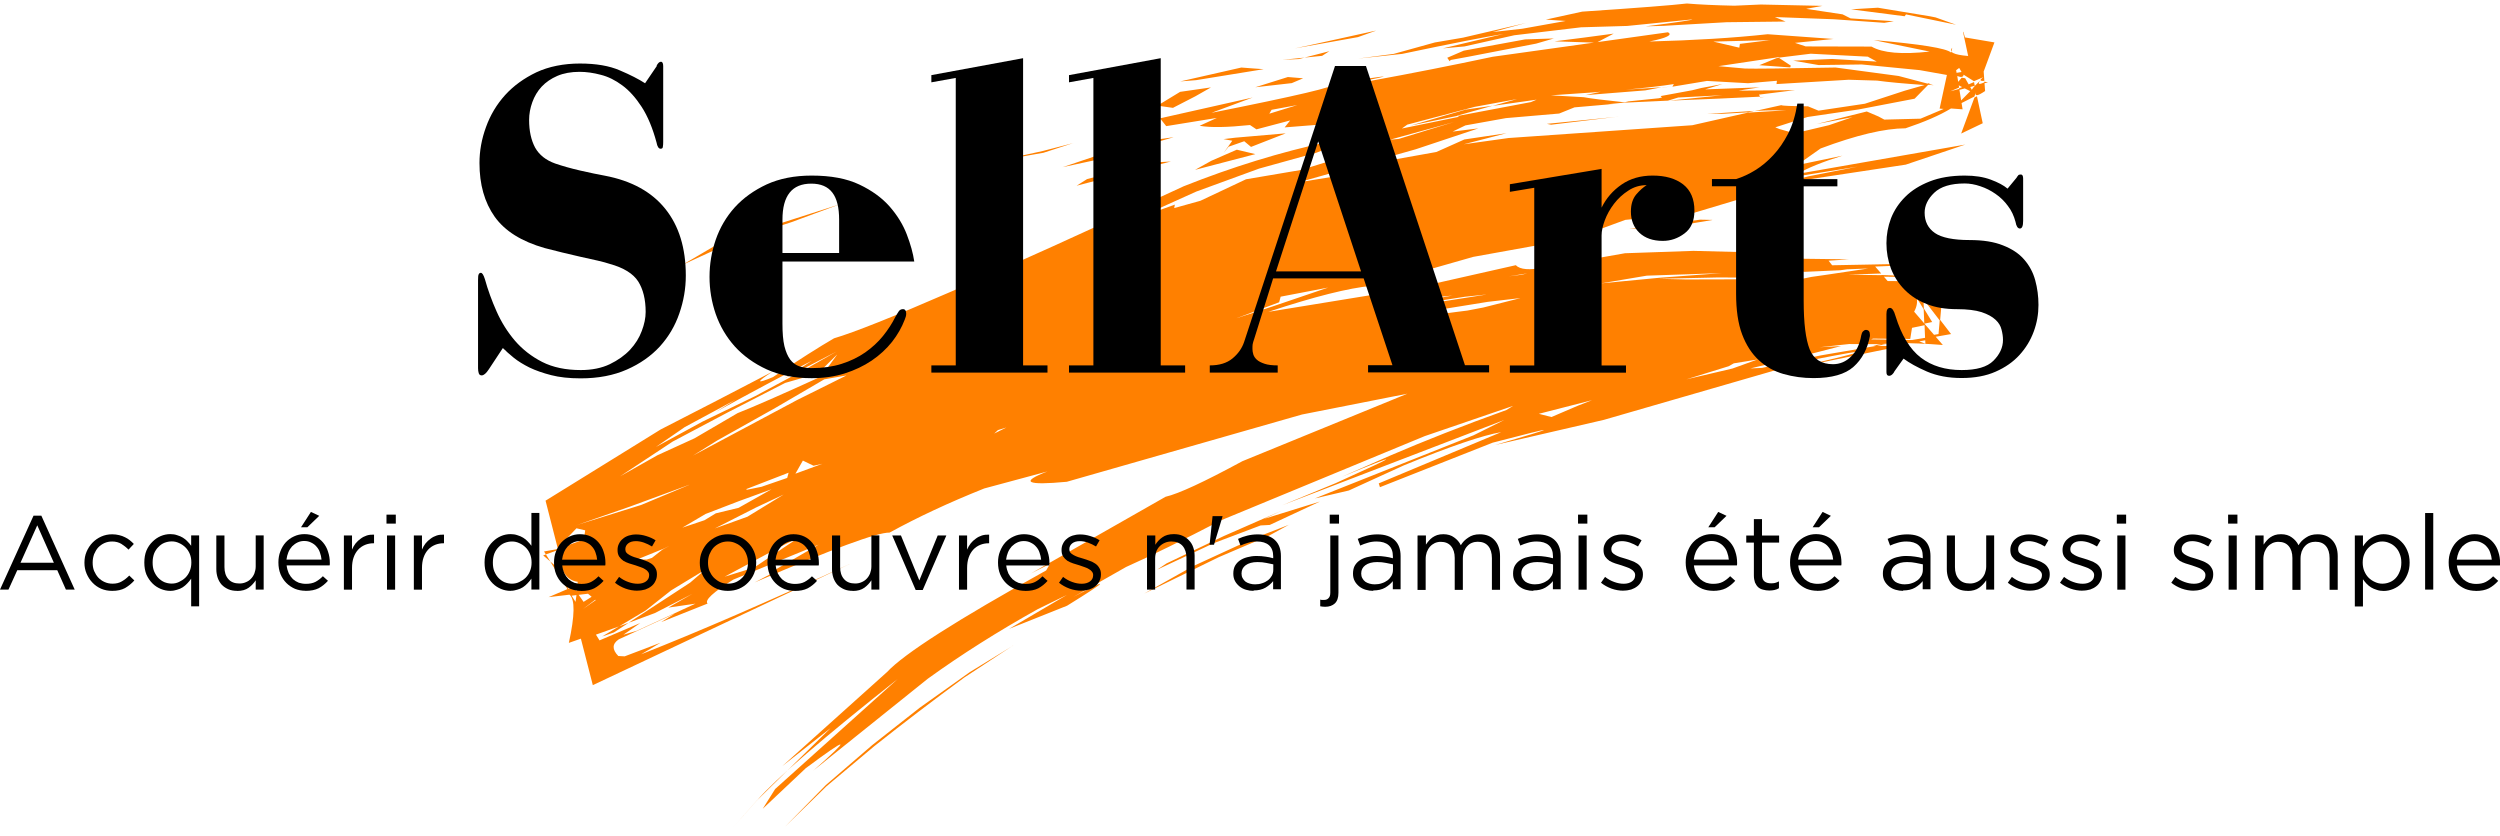 <?xml version="1.0" encoding="UTF-8"?>
<svg id="Calque_1" data-name="Calque 1" xmlns="http://www.w3.org/2000/svg" xmlns:xlink="http://www.w3.org/1999/xlink" viewBox="0 0 295.16 98.67">
  <defs>
    <style>
      .cls-1 {
        clip-path: url(#clippath-2);
      }

      .cls-2 {
        clip-path: url(#clippath-1);
      }

      .cls-3 {
        clip-path: url(#clippath);
      }

      .cls-4 {
        fill: none;
      }

      .cls-5 {
        fill: #ff8000;
      }
    </style>
    <clipPath id="clippath">
      <rect class="cls-4" x="63.97" width="172" height="98.67"/>
    </clipPath>
    <clipPath id="clippath-1">
      <rect class="cls-4" x="86.64" y="-31.47" width="122" height="159" transform="translate(71.46 183.31) rotate(-78.64)"/>
    </clipPath>
    <clipPath id="clippath-2">
      <rect class="cls-4" x="86.64" y="-31.47" width="122" height="159" transform="translate(71.46 183.31) rotate(-78.64)"/>
    </clipPath>
    <clipPath id="clippath-3">
      <rect class="cls-4" x=".26" y="109.9" width="172" height="98.67"/>
    </clipPath>
    <clipPath id="clippath-4">
      <rect class="cls-4" x="22.92" y="78.43" width="122" height="159" transform="translate(-87.44 209.09) rotate(-78.64)"/>
    </clipPath>
  </defs>
  <g class="cls-3">
    <g class="cls-2">
      <g class="cls-1">
        <path class="cls-5" d="m228.44,2.02l-6.73-1.11-3.17.19,6.33.82.16-.22,5.91,1.22-2.49-.89m2.86,5.99l.28.48-.59.1-.05-.31.36-.27m2.51,1.54h-.01s0,.01-.01.02c.01,0,.02-.02.02-.02m.89.16l-.44-.08.02.19.42-.11m-2.7-.48l-.4-.07-.44.52.06.37.43.22-.37.16.03.17.65-.17.72.36.14-.14-.22-.39.54-.14-.09-.44-.63.27-.41-.71m-23.04-4.51l-1.78.22-1.78.22c-.03.15-.05.3-.07.45-1.03-.24-2.05-.48-3.07-.72,2.23-.06,4.46-.11,6.7-.17m1.05,2.09l-.3.04-2.02.83,3.65.26.07-.21-1.4-.92m-19.51-2.86l-3.44.46-3.55.45,4.95.16c.68-.35,1.36-.71,2.04-1.07m42.89,7.39l-.3.16-1.57,4.25,2.55-1.22-.68-3.18m-25.05.07l-.57.03.02.03.56-.06m-24.89-6.9l-3.42.11-7.24,1.33-1.95.84.28.41.13-.15,2.07-.38,8.01-1.55,2.13-.62m23.63,8.56l-2.78.18-2.77.18,1.9-.02,2.92-.17.73-.17m13.45-6.37l1.01.55-5.27-.31-4.6.2,3,.52,5.1-.07,6.85.67,3.2.57-.86,3.97.48.04-2.73,1.15-4.28.11-.69-.37-1.38-.59-5.91,1.48,4.22-.81-2.78.95-4.05.96-1.8-.51-.48-.2,3.81-1.22,6.03-.89,6.61-1.27,1.6-1.64.65.05-.56-.15.11-.12-.28.08-3.4-.9-7.45-1c-6.09.11-9.66.16-10.69.12l-3.14-.28,7.08-1.06.08.05,3.73-.46,6.78.35m-24.32,3.61l-3.47.23-3.47.23c-.7.16-1.41.32-2.11.47l7.05-.56,2.01-.38m15.67.35l-6.63.06c.06-.03.89-.16,2.48-.39l-6.46.24,2.06-.63-2.52.47-1.05.26-3.74.69.16.17-.39.09-3.89.4.3.03-1.73.15,6.42-.3,1.21-.37,5.22-.27-6.29.64c4.46-.17,8.04-.33,10.73-.47l-.13-.24,4.24-.53m3.27-9.95l-7.29-.16-3.12.14c-2.31-.05-4.18-.14-5.61-.26-1.69.2-5.81.52-12.36.96l-4.29.94,2.35.16-5.14.92-3.49.39,3.92-1.07-7.41,1.73-3.34.57-4.86,1.35-4.18.55,5.18-.55c5.98-1.26,9.97-2.04,11.96-2.35l-7.16,1.7,2.56-.23,5.88-1.32,7.89-.94,5.44-.16,7.67-.77c.18.05-1.65.33-5.5.82l2.08-.06,7.49-.43,6.97-.08-1.27-.53,6.96.26,5.96.42,1.12-.19-5.1-.33-.95-.48-4.3-.65,1.93-.35m-52.77,2.93l-3.53.78-3.54.78-2.46.53,7.45-1.33,2.08-.74m-5.45,2.4l-1.47.38-1.48.38c.7-.07,1.4-.14,2.09-.21.29-.18.58-.37.86-.55m-2.95.76l-2.59.26,1.95-.09c.21-.06.43-.11.65-.17m37.03,6.98h-.13s-.12.02-.12.02c-2.72.28-5.44.55-8.16.82.17.04.33.07.5.1l7.91-.95m-37.2-4.53l-1.79-.15-3.85,1.21,4.31-.49,1.32-.56m65.55,10.41l-5.89,1.16-6.92,1.82,6.19-1.92,6.63-1.06m-43.17-7.18l-3.2.46-6.47,1.88,5.54-1.15-.04-.02,4.17-1.17m-27.06-4.32l-1.3-.09-1.3-.1c-2.41.55-4.81,1.09-7.22,1.64l1.88-.15,7.94-1.29m32.29,3.58l-.7.3-8.66,1.64.18.09-6.76,1.39.64-.46,7.96-2.1,5.01-.92-2.9.81,5.22-.74m-28.27.64l-3.31,1.02.27-.46,3.04-.56m18.48,2.01l-3.26.99-3.26,1c-.33.03-.67.06-1.01.09l7.53-2.08m-33.06-1.67h-.06s-.05-.02-.05-.02h-.03s.09.01.14.02m4.36-2.42l-3.62.52-2.68,1.63,1.83.26,2.64-1.36,1.83-1.04m81.53,21.16h-.3s.13.18.13.18c.06-.06.11-.12.17-.18m-.17.18l-.06.06-.05.06c.07,0,.14,0,.2,0l-.09-.12m-22.1-5.71l-1.48-.03-7.75,1.01,2.28-.38-2.9.46,5.57-.34,4.28-.72m-50.44-10.22l-5.91.51-1.41.17,1.04.19-1.02,1.43.58-.72,1.85-.65.8.67,4.07-1.59m60.17,16.09l-3.37-.06-3.37-.06,4.97-.21c.59.11,1.18.22,1.77.33m15.26-21.8l-2.31.66-4.71,1.54-5.48.82-1.24-.51c-1.95-.02-3.01-.06-3.16-.14l-3.18.71c.54-.08,1.81-.11,3.81-.1l-4.55.27-6.58,1.49-21.69,1.51-5.29.74,5.05-1.31-4.98.74-3.31,1.48-5.65,1.01-6.69,1.93-3.91.64,13.81-3.9,7.41-2.47-3.05.38,1.51-.73,4.79-.86,6.28-.54,1.81-.73,4.61-.4-.67.03,2.1-.21c-2.52-.27-4.16-.47-4.95-.62l-3.88-.22c6.85-.44,11.69-.88,14.52-1.33l-.12.22-1.27.23h.07s1.2-.23,1.2-.23l-.05.09,4.08-.68,4.86.27,3.4-.29-.05.39,8.53-.51,3.34.1c1.28.18,3.14.35,5.57.52m-93.64,6.14l-2.14.06-1.31,1.42,3.29-1.11.16-.36m12.5,1.48l-1.52.66-1.51.66c-.64.35-1.28.71-1.92,1.07,2.37-.62,4.74-1.24,7.12-1.86l-2.18-.52m80.88,13.64l-.09.59-2.43-.08.57.75-2.85-.11.17.2,2.02.03.85.14,1.26,1.63-.11.72.84,1.36-.05-1.21,1.96,2.55.52-5.88-2.62-.09-.03-.59m-6.18.35l-5.07.76-1.81.26-3.64.74-3.95-.02.21-.44-7.42.02-3.25-.08,7.09-.16,7.35.05,1.79-.9,1,.19,4.24-.19.8-.11,2.66-.1m-82.23-15.49l-1.84.26-4.22.91-6.98,2.36,6.13-1.33,2.1-.81,4.82-1.38m-13.04,3.52h-.01s-.02,0-.02,0c-.01,0-.02.01-.03.01.02,0,.04-.01.05-.02m101.83,20.45l.02.41-.73-.28.71-.13m-100.56-23.29l-1.81.47-1.81.47c-1.71.38-3.43.75-5.15,1.13l5.23-.92c1.18-.39,2.35-.77,3.53-1.15m76.57,15.36l-7.29.54-6.99.67,5.41-.91,8.87-.3m23.92,6.15l.06,1.49-1.55.26-4.83-.08.24-.09,4.39.04.21-1.31,1.47-.31m-88.96-19.33l-2.57.15-7.34,1.93-1.23.78c2.65-.7,6.36-1.66,11.14-2.86m42.06,13.21l-.65.16-1.52.19,2.17-.35m-17.1-16.48l-1.48.99-3.32.67-.34.74,2.88-.41-7.35,2.28-6.49,1.1-5.39,2.54-3.09.86.08-.41-4.41,1.59,6.94-3.13,7.41-2.71,6.78-1.88,2.03-.82.06.04,5.71-1.47m-42.8,6.11l-.63.11-6.58,1.83,2.99-.67,4.21-1.27m51.06,13.01l-3.44.61,1.86-.46,1.58-.15m51.26,5.73l-.47.08-7.34,1.26-6.9,1.47-1.37.06,6.57-1.57,4.14-1.07-2.54.14,3.49-.38,4.43.02m-47.32-5.85l-7.92,1.24-1.64.11,7.08-1.1,2.48-.26m4.04.43l-4.35,1.1-1.88.36-5.72.72,1.21-.63,6.93-1.12,3.81-.44m28.07,7.23l-2.99,1.08-5.45,1.28,5-1.55.6-.34,2.84-.46m-86.98-15.32l-5.53.83,1.07.17,4.1-.48.36-.52m36.32,6.81l-6.65,2.26-4.26,1.39,5.05-1.89.18-.66,5.68-1.09m31.08,13.31l-.82.32-.82.32-3.15,1.35c-.5-.13-1-.26-1.49-.38l6.28-1.61m-89-23.07l-7.17,2.3-7.03,2.33-4.2,2.47,6.43-2.96,6.43-2.08,5.54-2.05m19.85,26.29l-1.43.71.44-.41.98-.3m-21.71,4.28l-3.18,1.17.88-1.55c.42.2.84.41,1.26.61l1.04-.23m1.78-13.31l-3.43,1.95-6.26,3.36-6.24,3.02-5.51,3,3.41-2.35,6.03-3.25-2.35,1.45c4.15-2.29,7.93-4.31,11.34-6.04l-3.19,2.07,6.21-3.21m1.1,2.86l-5.87,2.92-12.29,6.56,2.89-1.8,6.82-3.82,5.79-3.38,2.67-.47m55.8,14.91l-6.54,2.03,2.08-.97-6.84,3-6.76,3.23-1.11.74,6.68-3.13,5.53-2.09,1.08-.06,5.88-2.74m-62.68-3.44l-.17.63-3.02,1.04-1.76.36-.04-.09,4.99-1.93m5.71-13.92l-1.86,2.56c-4.64,2.12-7.93,3.56-9.88,4.33l-5.08,2.97-4.38,2-4.41,2.49,6.22-4.11,6.42-3.4,6.85-3.52,3.86-1.11,2.24-2.21m53.43,20.05l-4.44,1.72-6.94,3.19-5.77,3.24,8.82-4.31,5.91-2.53,2.42-1.32m-59.71-3.54l-2.14,1.31-2.14,1.31c-1.28.46-2.56.92-3.84,1.38l4.86-2.47,3.26-1.53m-1.4-.64l-3.92,2.21-2.69.65-1.33.81-2.62.88,2.75-1.62,3.93-1.51,3.87-1.41m-9.74-.51l-5.67,2.37-7.43,2.32-.47.16,6.56-2.28,7.01-2.58m13.08,6.13l-2.71,1.82-2.7,1.82c-1.17.36-2.33.72-3.49,1.08l6.81-3.65,2.1-1.06m-15.48,1.1l-.78.42-1.23.97-.6.19h-1.16l3.22-1.31.54-.27m-13.08.34l-1.66.29.22.35,1.47-.53-.03-.1m-1.44.63l-.16.06-.16.06.84.71-.52-.83m3.57,3.44l-.52.17.23.33.47-.2.02-.12-.21-.18m-3.05-2.61l2.11,3.39.05-.02-.49-1.95-1.67-1.42m4.46,3.81l.43.36-.95.6-.58-.83,1.11-.13m-1.37.16l-.11.8-.46-.73c.19-.03.39-.05.57-.07m2.21.55l.06.05-1.51,1.05,1.45-1.1m3.95,2.72l-1.13.42-2.01,1.2,1.4-.48,1.74-1.14m9.1-6.32l-1.84,1.58-7.26,4.74,3.08-1.14,4.45-2.28-2.85,1.63,3.21-.47-6.95,3.21-1.56.46,1.99-1.38-4.81,2.05-.42-.68,2.74-.98,3.13-1.87,3-2.37,4.1-2.49M231.77,3.81l.6,2.8c-1.72-.14-2.35-.46-1.88-.97l-.13.57c-.55-.51-3.6-1-9.15-1.48l6.61,1.36c-3.26.36-5.54.17-6.86-.59l-7.77-.02-1.27-.42,4.54-.46-7.76-.56c-4.04.44-8.69.72-13.97.86,2.06-.42,2.79-.78,2.19-1.09l-20.68,2.89c-4.76,1.01-9.55,1.96-14.39,2.84l-5.41.89c8.9-1.68,9.21-1.84.93-.5.53.26-4.25,1.38-14.34,3.39l4.87-1.81-10.94,2.46.73.92,5.98-.97-2.04.93c1.27.23,3.25.19,5.95-.09l.76.51,3.98-1.05-.65.82,4.29-.34-.52.84,3.78-.29-3.34.95.9.55c-5.62,1.21-11.3,2.96-17.03,5.24-22.77,10.57-36.53,16.55-41.28,17.95-1.71.99-4.12,2.52-7.21,4.58-2.01.84-2.02.63-.04-.65-4.4,2.3-8.81,4.58-13.23,6.84l-13.58,8.4,1.43,5.59,2.22-2.33,1.03.24-.16,1.09-3.07,1.1c.17,2.42.95,3.71,2.35,3.89l-.16,1.1-.37-.53c.16-.07-.81.34-2.91,1.24l2.47-.29c.66.55.63,2.45-.08,5.69l1.42-.5,1.41,5.49,30.39-14.33c-9.74,4.48-17.97,8.05-24.69,10.69l2.3-1.37-4.24,1.61-.75-.04c-.76-.78-.73-1.44.06-1.97l6.61-3.04-1.6,1,5.47-2.18c-.38-.39.64-1.33,3.04-2.83l10.07-4.13-5.74,3.32.32.02-2.14,1.13c9.19-3.97,14.51-5.93,15.94-5.89,3.31-1.82,7.04-3.56,11.17-5.21l7.46-2.01c-3.27,1.26-2.5,1.67,2.29,1.22l27.76-7.94,12.45-2.46-19.48,7.97c-4.52,2.45-7.54,3.85-9.07,4.2l-15.89,9.05,2.25-1.13-.46.78c-10.51,5.83-16.77,9.83-18.78,11.99l-12.37,11.11,5.7-4.49-8.69,8.54c2.22-2.55,7.76-7.33,16.62-14.34l-14.47,12.99-1.47,2.34,5.09-4.8c5.14-3.82,5.43-3.72.88.29l13.51-10.84c3.93-2.84,8.26-5.58,12.99-8.22l3.44-1.68-6.83,4.01,6.86-2.74c4.93-3.05,5.17-3.39.73-1.03l6.23-3.54c2.94-1.31,6.69-3.16,11.26-5.53l24-9.92,10.43-3.57-.79.49c-5.09,1.83-9.65,3.63-13.7,5.37l-5.74,2.52c7.22-2.98,6.98-2.73-.73.75l-6.29,2.6,26.22-10.07-3.63,1.81-18.75,7.46,4.02-.94,6.48-2.96c5.52-2.27,9.36-3.57,11.51-3.93l-14.46,6.05.14.45,13.32-5.26c7.96-2.08,8.05-1.99.28.28l12.84-2.97,24.23-7.01c8.53-1.67,7.95-1.38-1.75.89l12.51-2.57-3.2-.06c1.37-.38,4.11-.41,8.23-.09l-.84-.97,1.81-.32-1.33-1.73-.15,1.73-.53.09-1.14-1.32.92-.19-1.01-1.65.08,1.82-1.2-1.39c.66-1.18.38-2.39-.83-3.6l-2.3-.02-.59-.69-4.07-.06,3.9-.14-.71-.82,2.76-.11-.15-.19-7.69.15-.42-.54,2.41-.16-7.7-.1-.02.18-4.34.27-.44-.34,3.49-.66-2.62-.18-6.74-.17-8.08.28-9.53,1.68c-1.73.34-2.85.26-3.36-.27l-11.82,2.67-17.4,2.84c5.47-1.81,9.54-2.83,12.21-3.07l11.98-3.42,14.84-2.68-.5-.36,3.62-1.33,7.86-.76,13.09-3.92,12.16-1.84,7.03-2.37-19.79,3.46c1.14-.69,2.9-1.4,5.29-2.15l-7.3,1.52-.09-.69,2.65-.16,2.16-1.52c4.22-1.58,7.56-2.37,10.02-2.38,2.24-.75,4.04-1.53,5.37-2.34l1.37.1-.12-.74,1.51-.77.21-.58c-.23.59.13.56,1.06-.07l-.08-1.02c-.68.3-.84.22-.48-.24-1.04.97-1.31,1.43-.81,1.36l-.31-.16-1.15,1.17-.22-1.36-1.06.28,1.04-.44-.22-1.36c.47.18.72.13.75-.16l1.22.77,1.1-.47c-.47.33-.43.47.13.43l-.08-1.1,1.27-3.44-3.48-.59-.19-.68m-112.19,72.48l-5.12,3.14-5.92,4.21-5.58,4.39-5.48,4.72-4.83,4.93,4.9-4.78,5.64-4.73c3.48-2.77,7.03-5.47,10.63-8.11l5.76-3.78m-30.2,18.24h-.01s-2.98,3.38-2.98,3.38c.99-1.13,1.99-2.25,2.99-3.38"/>
      </g>
    </g>
  </g>
  <path d="m77.56,7.77l-1.4,2.06c-.74-.48-1.73-.99-2.98-1.52-1.24-.54-2.81-.81-4.71-.81s-3.68.35-5.15,1.04c-1.46.7-2.69,1.59-3.69,2.69-.99,1.1-1.74,2.35-2.25,3.77-.52,1.42-.77,2.83-.77,4.25,0,2.52.59,4.63,1.79,6.33,1.21,1.7,3.18,2.93,5.92,3.71.64.17,1.32.34,2.06.52.75.18,1.48.35,2.21.52.72.16,1.38.3,1.98.44.61.14,1.07.27,1.4.38,1.67.46,2.79,1.16,3.38,2.08.58.92.88,2.12.88,3.6,0,.71-.16,1.46-.46,2.25-.29.79-.75,1.53-1.38,2.21-.63.67-1.43,1.24-2.4,1.71-.97.46-2.11.69-3.42.69-1.78,0-3.3-.32-4.56-.96-1.25-.64-2.32-1.47-3.21-2.5-.88-1.03-1.6-2.18-2.17-3.46-.57-1.28-1.03-2.55-1.38-3.81-.16-.5-.31-.75-.48-.75-.11,0-.2.06-.25.17-.06.1-.08.33-.08.69v10.4c0,.22.03.42.08.58.05.18.17.27.35.27.25,0,.53-.24.85-.73l1.65-2.5c.34.35.78.73,1.29,1.15.51.41,1.13.79,1.85,1.15.73.35,1.59.65,2.56.9.97.25,2.13.38,3.48.38,2.08,0,3.9-.35,5.46-1.04,1.57-.69,2.86-1.6,3.9-2.73,1.03-1.14,1.79-2.43,2.29-3.88.51-1.46.77-2.95.77-4.48,0-3.25-.81-5.88-2.42-7.88-1.61-2.01-3.99-3.32-7.15-3.92-.78-.14-1.74-.34-2.88-.6-1.13-.26-2.11-.54-2.96-.83-1.1-.39-1.89-1.01-2.38-1.88-.47-.88-.71-1.96-.71-3.27,0-.71.13-1.41.38-2.1.25-.69.61-1.3,1.1-1.83.5-.53,1.11-.95,1.85-1.27.75-.32,1.63-.48,2.63-.48.8,0,1.64.12,2.5.35.88.22,1.72.64,2.54,1.25.82.6,1.58,1.45,2.29,2.54.71,1.1,1.29,2.49,1.75,4.19.09.5.26.75.48.75.17,0,.26-.07.27-.23.03-.17.04-.35.04-.56V7.81c0-.34-.09-.52-.27-.52s-.35.16-.52.48Z"/>
  <path d="m107.94,30.87c-.14-.96-.43-2.02-.88-3.19-.45-1.17-1.12-2.26-2.02-3.29-.91-1.03-2.1-1.9-3.58-2.6-1.49-.71-3.36-1.06-5.63-1.06-2.03,0-3.8.35-5.31,1.04-1.5.7-2.76,1.6-3.77,2.71-1,1.11-1.75,2.39-2.25,3.83-.49,1.43-.73,2.89-.73,4.38s.24,2.95.73,4.38c.5,1.43,1.25,2.71,2.25,3.83,1.01,1.11,2.27,2.02,3.77,2.71,1.51.69,3.28,1.04,5.31,1.04,1.42,0,2.71-.19,3.9-.56,1.18-.38,2.24-.88,3.19-1.52.94-.64,1.74-1.38,2.4-2.21.65-.83,1.15-1.71,1.5-2.63.11-.25.17-.48.17-.69,0-.36-.13-.54-.38-.54-.21,0-.37.08-.48.23-.1.14-.24.37-.42.69-.39.78-.88,1.53-1.46,2.25-.58.72-1.29,1.37-2.1,1.94-.82.57-1.75,1.02-2.79,1.35s-2.22.5-3.52.5c-.54,0-1.03-.07-1.46-.21-.42-.14-.78-.4-1.08-.79-.29-.39-.52-.92-.69-1.6-.16-.69-.23-1.57-.23-2.65v-7.33h15.56Zm-15.56-4.94c0-2.83,1.13-4.25,3.4-4.25s3.29,1.42,3.29,4.25v3.94h-6.69v-3.94Z"/>
  <path d="m120.79,43.15V6.87l-10.83,2v.85l2.88-.52v33.94h-2.88v.85h13.71v-.85h-2.88Z"/>
  <path d="m137.04,43.15V6.87l-10.83,2v.85l2.88-.52v33.94h-2.88v.85h13.71v-.85h-2.88Z"/>
  <path d="m157.61,7.81l-10.73,32.58c-.25.74-.71,1.39-1.38,1.94-.66.54-1.54.81-2.67.81v.85h8.02v-.85c-.64,0-1.16-.06-1.54-.19-.39-.13-.7-.28-.92-.48-.21-.19-.35-.4-.42-.63-.07-.23-.1-.44-.1-.63,0-.21,0-.39.02-.54.03-.17.09-.39.19-.67l2.23-7.13h10.69l3.4,10.25h-2.88v.85h14.29v-.85h-2.85l-11.69-35.33h-3.67Zm-1.98,8.88l5.06,15.35h-10.04l4.98-15.35Z"/>
  <path d="m189.09,24.5v-4.56l-10.83,1.81v.9l2.88-.48v20.98h-2.88v.85h13.71v-.85h-2.88v-15.35c0-.53.13-1.13.38-1.79.25-.68.61-1.32,1.08-1.94.48-.63,1.05-1.15,1.69-1.56.64-.43,1.36-.65,2.17-.65-.39.24-.8.6-1.23,1.1-.42.5-.63,1.18-.63,2.02,0,1.03.33,1.86,1,2.5.68.64,1.6.96,2.77.96.93,0,1.78-.29,2.56-.88.78-.58,1.17-1.48,1.17-2.69,0-1.38-.45-2.41-1.33-3.1-.89-.69-2.09-1.04-3.6-1.04-1.42,0-2.64.35-3.67,1.06-1.03.71-1.81,1.61-2.35,2.71Z"/>
  <path d="m212.95,12.23h-.75c-.21,1.35-.57,2.53-1.08,3.54-.52,1-1.1,1.85-1.77,2.56-.66.71-1.36,1.3-2.13,1.77-.75.46-1.5.81-2.25,1.04h-2.85v.85h2.85v12.65c0,1.95.23,3.56.71,4.83.48,1.28,1.15,2.3,1.98,3.06.83.77,1.8,1.31,2.92,1.63,1.13.32,2.3.48,3.54.48,2.15,0,3.72-.45,4.71-1.33,1-.89,1.65-2.09,1.94-3.63v-.15c0-.39-.16-.58-.48-.58-.11,0-.22.06-.33.17-.1.1-.17.25-.21.46-.18,1.07-.58,1.91-1.21,2.52-.61.6-1.32.9-2.13.9-1.35,0-2.27-.58-2.75-1.75-.47-1.18-.71-3.09-.71-5.75v-13.5h3.98v-.85h-3.98v-8.92Z"/>
  <path d="m238.12,20.94l-1.1,1.33c-.46-.39-1.12-.74-1.98-1.06-.85-.32-1.87-.48-3.06-.48-1.6,0-2.98.23-4.15.69s-2.13,1.06-2.88,1.81c-.75.74-1.31,1.58-1.69,2.54-.36.96-.54,1.94-.54,2.94,0,1.06.18,2.06.54,3.02.38.96.92,1.79,1.63,2.5s1.57,1.27,2.6,1.67c1.03.41,2.21.6,3.56.6,1.21,0,2.17.12,2.9.35.72.24,1.27.54,1.65.9.38.35.61.74.71,1.17.11.42.17.82.17,1.21,0,.89-.38,1.71-1.13,2.46-.74.74-1.99,1.1-3.75,1.1-1.92,0-3.52-.48-4.81-1.46-1.29-.98-2.29-2.63-3-4.92-.18-.64-.4-.96-.65-.96-.28,0-.42.24-.42.73v6.85c0,.29.1.44.31.44.14,0,.26-.06.38-.17.11-.1.2-.22.27-.38l1.06-1.48c.67.5,1.58,1.01,2.75,1.52,1.18.51,2.55.77,4.1.77s2.9-.25,4.02-.75c1.14-.5,2.07-1.15,2.81-1.96.75-.82,1.31-1.74,1.69-2.77.38-1.03.56-2.07.56-3.15,0-1.01-.13-1.98-.38-2.9-.25-.93-.69-1.75-1.31-2.46-.61-.71-1.45-1.26-2.5-1.67-1.04-.42-2.35-.63-3.94-.63-1.92,0-3.29-.28-4.1-.83-.81-.57-1.21-1.36-1.21-2.4,0-.84.38-1.63,1.13-2.35.76-.73,1.96-1.1,3.6-1.1.59,0,1.21.11,1.85.33.64.21,1.23.51,1.79.9.57.39,1.05.86,1.46,1.42.42.54.71,1.17.9,1.88.09.53.27.79.52.79s.38-.3.38-.9v-5c0-.32-.09-.48-.27-.48-.17,0-.27.04-.31.1-.04.07-.1.14-.17.21Z"/>
  <path d="m3.96,60.88h.92l3.94,8.73h-1.04l-1.02-2.29H2.04l-1.04,2.29H0l3.96-8.73Zm2.4,5.56l-1.96-4.42-1.98,4.42h3.94Z"/>
  <path d="m13.24,69.76c-.46,0-.89-.08-1.29-.25-.41-.18-.75-.42-1.04-.73-.29-.3-.52-.66-.69-1.06-.17-.4-.25-.82-.25-1.27v-.02c0-.46.08-.89.25-1.29.17-.4.4-.76.69-1.06.29-.3.64-.55,1.04-.73.4-.18.83-.27,1.29-.27.3,0,.58.04.83.1.25.06.48.14.69.25.21.1.4.22.56.35.18.14.34.29.48.44l-.63.67c-.25-.26-.53-.48-.83-.67-.31-.19-.68-.29-1.1-.29-.32,0-.63.06-.92.19-.28.13-.52.3-.73.52-.2.22-.35.49-.48.79-.11.31-.17.64-.17.98v.02c0,.35.05.68.17.98.13.29.29.56.5.79.22.22.47.4.75.52.29.13.6.19.94.19.42,0,.78-.09,1.08-.27.32-.18.61-.41.88-.69l.6.58c-.32.36-.69.66-1.1.9-.41.22-.91.33-1.52.33Z"/>
  <path d="m22.57,68.32c-.14.2-.29.39-.46.56-.16.17-.33.32-.54.46-.2.13-.42.22-.67.29-.24.08-.5.13-.79.13-.39,0-.77-.08-1.13-.23-.36-.15-.69-.36-.98-.65-.29-.29-.53-.64-.71-1.04-.17-.42-.25-.89-.25-1.42v-.02c0-.51.08-.98.25-1.4.18-.42.42-.76.71-1.04.29-.29.61-.51.98-.67.36-.15.73-.23,1.13-.23.29,0,.56.04.81.13.25.07.47.17.67.29.21.13.39.27.54.44.17.17.31.34.44.52v-1.23h.94v8.38h-.94v-3.27Zm-2.29.58c.3,0,.59-.06.85-.19.28-.13.53-.29.75-.5.22-.22.4-.48.52-.79.13-.3.19-.64.19-1v-.02c0-.38-.06-.71-.19-1.02-.13-.3-.3-.56-.52-.77-.22-.21-.47-.38-.75-.5-.27-.13-.55-.19-.85-.19s-.6.06-.88.17c-.27.11-.5.28-.71.5-.21.21-.38.47-.5.77-.11.31-.17.66-.17,1.04v.02c0,.38.05.72.17,1.02.13.31.29.57.5.79.21.21.44.38.71.5.28.11.57.17.88.17Z"/>
  <path d="m28,69.76c-.39,0-.74-.06-1.04-.19-.29-.13-.55-.3-.77-.52-.21-.23-.37-.51-.48-.81-.11-.32-.17-.67-.17-1.04v-3.98h.96v3.73c0,.6.15,1.07.46,1.42.3.35.74.52,1.31.52.28,0,.53-.05.75-.15.23-.09.44-.23.6-.4.18-.18.32-.4.42-.65.09-.25.15-.52.15-.81v-3.67h.94v6.4h-.94v-1.1c-.21.33-.49.63-.83.88-.35.25-.8.38-1.35.38Z"/>
  <path d="m36.71,60.44l.98.46-1.4,1.35h-.75l1.17-1.81Zm-.65,9.31c-.43,0-.84-.08-1.23-.23-.39-.17-.73-.4-1.02-.69s-.52-.64-.69-1.04c-.17-.42-.25-.88-.25-1.38v-.02c0-.46.07-.89.23-1.29.15-.4.36-.76.63-1.06.28-.3.6-.54.98-.71.38-.18.78-.27,1.23-.27s.9.09,1.27.27c.38.18.69.43.94.73.26.31.46.67.58,1.08.14.41.21.84.21,1.31v.15s-.01.09-.02.15h-5.08c.04.35.13.66.25.94.14.27.3.49.5.69.21.18.44.32.69.42.26.08.54.13.83.13.44,0,.82-.07,1.13-.23.32-.17.61-.39.88-.67l.6.54c-.32.36-.69.66-1.1.88-.42.21-.93.31-1.54.31Zm1.9-3.69c-.03-.29-.09-.57-.19-.83-.08-.26-.22-.49-.4-.69-.17-.21-.38-.36-.63-.48-.24-.13-.52-.19-.83-.19-.28,0-.54.06-.77.17-.24.11-.45.27-.65.46-.18.2-.33.43-.44.69-.11.27-.19.56-.23.88h4.13Z"/>
  <path d="m40.6,63.22h.96v1.67c.11-.26.25-.51.42-.73.18-.22.38-.41.6-.56.22-.17.46-.29.73-.38.26-.08.55-.11.85-.1v1.02h-.06c-.35,0-.68.06-1,.19-.31.13-.58.31-.81.56-.22.24-.41.54-.54.92-.13.36-.19.79-.19,1.27v2.54h-.96v-6.4Z"/>
  <path d="m45.63,60.76h1.1v1.06h-1.1v-1.06Zm.06,2.46h.96v6.4h-.96v-6.4Z"/>
  <path d="m48.86,63.22h.96v1.67c.11-.26.25-.51.42-.73.18-.22.38-.41.6-.56.22-.17.46-.29.73-.38.26-.08.55-.11.85-.1v1.02h-.06c-.35,0-.68.06-1,.19-.31.13-.58.31-.81.56-.22.24-.41.54-.54.92-.13.36-.19.79-.19,1.27v2.54h-.96v-6.4Z"/>
  <path d="m60.28,69.76c-.39,0-.77-.08-1.13-.23-.36-.15-.69-.36-.98-.65-.29-.29-.53-.64-.71-1.04-.17-.42-.25-.89-.25-1.42v-.02c0-.51.08-.98.25-1.4.18-.42.42-.76.71-1.04.29-.29.61-.51.98-.67.36-.15.73-.23,1.13-.23.29,0,.56.04.81.13.25.07.47.17.67.29.21.13.39.27.54.44.17.17.31.34.44.52v-3.88h.94v9.04h-.94v-1.29c-.14.2-.29.39-.46.56-.16.17-.33.32-.54.46-.2.13-.42.22-.67.29-.24.08-.5.13-.79.13Zm.17-.85c.3,0,.59-.06.85-.19.28-.13.53-.29.75-.5.22-.22.4-.48.52-.79.13-.3.19-.64.19-1v-.02c0-.38-.06-.71-.19-1.02-.13-.3-.3-.56-.52-.77-.22-.21-.47-.38-.75-.5-.27-.13-.55-.19-.85-.19s-.6.06-.88.17c-.27.11-.5.28-.71.5-.21.21-.38.47-.5.77-.11.31-.17.66-.17,1.04v.02c0,.38.05.72.17,1.02.13.31.29.57.5.79.21.21.44.38.71.5.28.11.57.17.88.17Z"/>
  <path d="m68.6,69.76c-.43,0-.84-.08-1.23-.23-.39-.17-.73-.4-1.02-.69s-.52-.64-.69-1.04c-.17-.42-.25-.88-.25-1.38v-.02c0-.46.07-.89.23-1.29.15-.4.36-.76.63-1.06.28-.3.6-.54.98-.71.38-.18.78-.27,1.23-.27s.9.09,1.27.27c.38.18.69.43.94.73.26.31.46.67.58,1.08.14.41.21.84.21,1.31v.15s-.01.09-.02.15h-5.08c.04.35.13.66.25.94.14.27.3.49.5.69.21.18.44.32.69.42.26.08.54.13.83.13.44,0,.82-.07,1.13-.23.32-.17.61-.39.88-.67l.6.54c-.32.36-.69.66-1.1.88-.42.21-.93.31-1.54.31Zm1.9-3.69c-.03-.29-.09-.57-.19-.83-.08-.26-.22-.49-.4-.69-.17-.21-.38-.36-.63-.48-.24-.13-.52-.19-.83-.19-.28,0-.54.06-.77.17-.24.11-.45.27-.65.46-.18.2-.33.43-.44.69-.11.27-.19.56-.23.88h4.13Z"/>
  <path d="m75.26,69.74c-.47,0-.95-.08-1.42-.25-.46-.17-.87-.4-1.23-.69l.48-.69c.34.27.71.47,1.08.6.38.14.75.21,1.13.21s.71-.09.96-.27c.25-.18.38-.42.38-.73v-.04c0-.15-.05-.28-.15-.4-.08-.11-.2-.21-.35-.29-.14-.09-.31-.17-.5-.23-.2-.07-.4-.14-.6-.21-.25-.07-.5-.15-.75-.23s-.48-.19-.69-.31c-.2-.14-.36-.3-.5-.5-.13-.21-.19-.46-.19-.75v-.04c0-.26.05-.51.17-.73.11-.23.26-.43.46-.58.19-.17.42-.29.69-.38.26-.08.55-.13.88-.13.39,0,.78.06,1.19.19.42.13.78.29,1.1.5l-.42.73c-.31-.19-.63-.34-.96-.46-.32-.11-.64-.17-.94-.17-.39,0-.7.09-.92.27-.22.18-.33.41-.33.67v.02c0,.16.04.29.13.4.09.11.22.21.38.29.15.08.32.16.52.23.21.06.42.12.63.19.25.07.49.16.73.25.25.08.47.2.67.33.21.14.36.31.48.52.13.2.19.44.19.73v.02c0,.31-.06.58-.19.81-.11.24-.27.44-.48.6-.2.16-.43.28-.71.38-.28.08-.58.13-.9.13Z"/>
  <path d="m85.93,69.76c-.47,0-.91-.08-1.31-.25-.41-.18-.76-.42-1.06-.73-.29-.3-.52-.65-.69-1.04-.17-.4-.25-.83-.25-1.29v-.02c0-.46.08-.89.25-1.29.17-.4.4-.76.69-1.06.3-.3.66-.55,1.06-.73.4-.18.84-.27,1.33-.27s.93.09,1.33.27c.42.18.77.43,1.06.73.29.29.52.64.69,1.04.17.41.25.83.25,1.29v.02c0,.45-.08.88-.25,1.29-.17.41-.41.76-.71,1.06-.29.31-.65.55-1.06.73-.41.17-.85.25-1.33.25Zm.02-.85c.34,0,.67-.06.96-.19.29-.14.54-.32.75-.54.21-.22.36-.48.48-.77.11-.3.17-.63.17-.96v-.02c0-.34-.06-.67-.19-.98-.11-.3-.28-.57-.5-.79-.21-.22-.46-.4-.75-.52-.28-.14-.59-.21-.94-.21s-.67.07-.96.21c-.28.13-.52.3-.73.52-.2.22-.35.49-.48.79-.11.29-.17.61-.17.96v.02c0,.35.05.68.17.98.13.29.29.55.5.77.22.22.47.41.75.54.29.13.6.19.94.19Z"/>
  <path d="m93.8,69.76c-.43,0-.84-.08-1.23-.23-.39-.17-.73-.4-1.02-.69s-.52-.64-.69-1.04c-.17-.42-.25-.88-.25-1.38v-.02c0-.46.07-.89.23-1.29.15-.4.36-.76.63-1.06.28-.3.6-.54.98-.71.38-.18.78-.27,1.23-.27s.9.09,1.27.27c.38.18.69.43.94.73.26.31.46.67.58,1.08.14.41.21.84.21,1.31v.15s-.01.09-.02.15h-5.08c.04.35.13.66.25.94.14.27.3.49.5.69.21.18.44.32.69.42.26.08.54.13.83.13.44,0,.82-.07,1.13-.23.32-.17.61-.39.88-.67l.6.54c-.32.36-.69.66-1.1.88-.42.21-.93.31-1.54.31Zm1.9-3.69c-.03-.29-.09-.57-.19-.83-.08-.26-.22-.49-.4-.69-.17-.21-.38-.36-.63-.48-.24-.13-.52-.19-.83-.19-.28,0-.54.06-.77.17-.24.11-.45.27-.65.46-.18.2-.33.43-.44.69-.11.27-.19.56-.23.88h4.13Z"/>
  <path d="m100.69,69.76c-.39,0-.74-.06-1.04-.19-.29-.13-.55-.3-.77-.52-.21-.23-.37-.51-.48-.81-.11-.32-.17-.67-.17-1.04v-3.98h.96v3.73c0,.6.15,1.07.46,1.42.3.35.74.52,1.31.52.28,0,.53-.05.75-.15.23-.09.44-.23.6-.4.18-.18.32-.4.42-.65.09-.25.15-.52.15-.81v-3.67h.94v6.4h-.94v-1.1c-.21.33-.49.63-.83.88-.35.25-.8.38-1.35.38Z"/>
  <path d="m105.33,63.22h1.04l2.17,5.31,2.17-5.31h1.02l-2.79,6.44h-.83l-2.77-6.44Z"/>
  <path d="m113.22,63.22h.96v1.67c.11-.26.25-.51.42-.73.18-.22.38-.41.6-.56.22-.17.46-.29.73-.38.26-.08.55-.11.85-.1v1.02h-.06c-.35,0-.68.06-1,.19-.31.13-.58.31-.81.56-.22.24-.41.54-.54.92-.13.36-.19.79-.19,1.27v2.54h-.96v-6.4Z"/>
  <path d="m121.02,69.76c-.43,0-.84-.08-1.23-.23-.39-.17-.73-.4-1.02-.69s-.52-.64-.69-1.04c-.17-.42-.25-.88-.25-1.38v-.02c0-.46.07-.89.23-1.29.15-.4.36-.76.63-1.06.28-.3.6-.54.98-.71.38-.18.78-.27,1.23-.27s.9.09,1.27.27c.38.18.69.43.94.73.26.31.46.67.58,1.08.14.41.21.84.21,1.31v.15s-.01.09-.02.15h-5.08c.04.35.13.66.25.94.14.27.3.49.5.69.21.18.44.32.69.42.26.08.54.13.83.13.44,0,.82-.07,1.13-.23.32-.17.61-.39.88-.67l.6.54c-.32.36-.69.66-1.1.88-.42.21-.93.31-1.54.31Zm1.9-3.69c-.03-.29-.09-.57-.19-.83-.08-.26-.22-.49-.4-.69-.17-.21-.38-.36-.63-.48-.24-.13-.52-.19-.83-.19-.28,0-.54.06-.77.17-.24.11-.45.27-.65.46-.18.2-.33.43-.44.69-.11.27-.19.56-.23.88h4.13Z"/>
  <path d="m127.68,69.74c-.47,0-.95-.08-1.42-.25-.46-.17-.87-.4-1.23-.69l.48-.69c.34.27.71.47,1.08.6.38.14.75.21,1.13.21s.71-.09.96-.27c.25-.18.38-.42.38-.73v-.04c0-.15-.05-.28-.15-.4-.08-.11-.2-.21-.35-.29-.14-.09-.31-.17-.5-.23-.2-.07-.4-.14-.6-.21-.25-.07-.5-.15-.75-.23s-.48-.19-.69-.31c-.2-.14-.36-.3-.5-.5-.13-.21-.19-.46-.19-.75v-.04c0-.26.05-.51.17-.73.11-.23.26-.43.46-.58.19-.17.42-.29.69-.38.26-.08.55-.13.88-.13.39,0,.78.06,1.19.19.42.13.78.29,1.1.5l-.42.73c-.31-.19-.63-.34-.96-.46-.32-.11-.64-.17-.94-.17-.39,0-.7.09-.92.27-.22.18-.33.41-.33.67v.02c0,.16.04.29.13.4.09.11.22.21.38.29.15.08.32.16.52.23.21.06.42.12.63.19.25.07.49.16.73.25.25.08.47.2.67.33.21.14.36.31.48.52.13.2.19.44.19.73v.02c0,.31-.06.58-.19.81-.11.24-.27.44-.48.6-.2.16-.43.28-.71.38-.28.08-.58.13-.9.13Z"/>
  <path d="m135.44,63.22h.96v1.1c.21-.34.48-.64.83-.88.34-.25.8-.38,1.35-.38.39,0,.73.06,1.02.19.3.13.56.31.77.54.22.22.39.49.5.81.11.31.17.65.17,1.02v3.98h-.96v-3.73c0-.59-.16-1.07-.46-1.42-.31-.34-.74-.52-1.31-.52-.28,0-.54.05-.77.15-.24.1-.45.24-.63.42-.17.17-.3.38-.4.63-.08.25-.13.52-.13.81v3.67h-.96v-6.4Z"/>
  <path d="m143.16,60.94h1.17v.06l-1,3.31h-.52l.35-3.38Z"/>
  <path d="m148.01,69.76c-.31,0-.6-.04-.9-.13-.28-.08-.53-.21-.75-.38-.22-.18-.41-.39-.54-.63-.14-.25-.21-.54-.21-.88v-.02c0-.34.06-.65.19-.9.14-.25.32-.46.56-.63.25-.18.54-.31.88-.4.33-.09.7-.15,1.1-.15s.78.03,1.08.08c.3.04.6.1.9.19v-.23c0-.58-.17-1.02-.5-1.31s-.81-.44-1.42-.44c-.38,0-.72.05-1.04.15-.31.08-.6.2-.9.33l-.29-.79c.36-.17.72-.29,1.08-.38.36-.09.78-.15,1.25-.15.9,0,1.59.24,2.06.71.44.43.67,1.05.67,1.85v3.92h-.92v-.96c-.22.28-.52.54-.9.77-.38.22-.85.33-1.42.33Zm.17-.77c.3,0,.58-.04.83-.13.26-.08.49-.2.69-.35.19-.15.34-.33.46-.54.11-.21.17-.44.17-.71v-.63c-.24-.05-.52-.11-.83-.17-.31-.07-.66-.1-1.04-.1-.6,0-1.06.13-1.4.38-.32.24-.48.56-.48.96v.02c0,.2.04.38.13.54.09.17.21.31.35.42.15.1.32.18.52.23.19.06.4.08.6.08Z"/>
  <path d="m156.99,60.76h1.1v1.06h-1.1v-1.06Zm-.54,10.88c-.11,0-.22-.01-.31-.02-.08,0-.18-.02-.27-.04v-.79c.07.03.15.04.23.04h.23c.22,0,.4-.07.52-.21.14-.13.21-.34.21-.65v-6.75h.96v6.77c0,.57-.14.98-.42,1.25-.28.26-.66.4-1.15.4Z"/>
  <path d="m162.14,69.76c-.31,0-.6-.04-.9-.13-.28-.08-.53-.21-.75-.38-.22-.18-.41-.39-.54-.63-.14-.25-.21-.54-.21-.88v-.02c0-.34.06-.65.19-.9.14-.25.32-.46.56-.63.25-.18.54-.31.88-.4.33-.09.7-.15,1.1-.15s.78.03,1.08.08c.3.04.6.1.9.19v-.23c0-.58-.17-1.02-.5-1.31s-.81-.44-1.42-.44c-.38,0-.72.05-1.04.15-.31.08-.6.2-.9.33l-.29-.79c.36-.17.72-.29,1.08-.38.36-.09.78-.15,1.25-.15.9,0,1.59.24,2.06.71.44.43.67,1.05.67,1.85v3.92h-.92v-.96c-.22.28-.52.54-.9.77-.38.22-.85.33-1.42.33Zm.17-.77c.3,0,.58-.04.83-.13.26-.08.49-.2.69-.35.19-.15.34-.33.46-.54.11-.21.17-.44.17-.71v-.63c-.24-.05-.52-.11-.83-.17-.31-.07-.66-.1-1.04-.1-.6,0-1.06.13-1.4.38-.32.24-.48.56-.48.96v.02c0,.2.04.38.13.54.09.17.21.31.35.42.15.1.32.18.52.23.19.06.4.08.6.08Z"/>
  <path d="m167.39,63.22h.96v1.08c.11-.17.23-.32.35-.46.13-.15.27-.28.44-.4.17-.11.34-.2.54-.27.21-.07.45-.1.73-.1.51,0,.94.13,1.27.38.34.24.61.54.79.92.11-.18.23-.34.38-.5.15-.15.32-.28.5-.4.18-.13.38-.22.6-.29.23-.07.49-.1.77-.1.73,0,1.31.23,1.73.69.43.46.65,1.09.65,1.9v3.96h-.96v-3.73c0-.63-.15-1.1-.44-1.44s-.7-.5-1.23-.5c-.24,0-.47.04-.69.13-.21.08-.4.22-.56.4-.16.17-.28.38-.38.63-.08.24-.13.52-.13.83v3.69h-.96v-3.77c0-.59-.15-1.06-.44-1.4s-.7-.5-1.21-.5c-.25,0-.49.05-.71.15-.21.1-.4.24-.56.42-.16.18-.28.4-.38.65-.08.24-.13.51-.13.81v3.65h-.96v-6.4Z"/>
  <path d="m181.04,69.76c-.31,0-.6-.04-.9-.13-.28-.08-.53-.21-.75-.38-.22-.18-.41-.39-.54-.63-.14-.25-.21-.54-.21-.88v-.02c0-.34.06-.65.19-.9.14-.25.32-.46.56-.63.25-.18.54-.31.88-.4.33-.09.7-.15,1.1-.15s.78.03,1.08.08c.3.04.6.1.9.19v-.23c0-.58-.17-1.02-.5-1.31s-.81-.44-1.42-.44c-.38,0-.72.05-1.04.15-.31.08-.6.2-.9.33l-.29-.79c.36-.17.72-.29,1.08-.38.36-.09.78-.15,1.25-.15.9,0,1.59.24,2.06.71.44.43.67,1.05.67,1.85v3.92h-.92v-.96c-.22.28-.52.54-.9.77-.38.22-.85.33-1.42.33Zm.17-.77c.3,0,.58-.04.83-.13.26-.08.49-.2.69-.35.19-.15.34-.33.46-.54.11-.21.17-.44.17-.71v-.63c-.24-.05-.52-.11-.83-.17-.31-.07-.66-.1-1.04-.1-.6,0-1.06.13-1.4.38-.32.24-.48.56-.48.96v.02c0,.2.04.38.13.54.09.17.21.31.35.42.15.1.32.18.52.23.19.06.4.08.6.08Z"/>
  <path d="m186.31,60.76h1.1v1.06h-1.1v-1.06Zm.06,2.46h.96v6.4h-.96v-6.4Z"/>
  <path d="m191.67,69.74c-.47,0-.95-.08-1.42-.25-.46-.17-.87-.4-1.23-.69l.48-.69c.34.27.71.47,1.08.6.38.14.75.21,1.13.21s.71-.09.96-.27c.25-.18.38-.42.38-.73v-.04c0-.15-.05-.28-.15-.4-.08-.11-.2-.21-.35-.29-.14-.09-.31-.17-.5-.23-.2-.07-.4-.14-.6-.21-.25-.07-.5-.15-.75-.23s-.48-.19-.69-.31c-.2-.14-.36-.3-.5-.5-.13-.21-.19-.46-.19-.75v-.04c0-.26.05-.51.17-.73.11-.23.26-.43.46-.58.19-.17.42-.29.69-.38.26-.08.55-.13.88-.13.39,0,.78.06,1.19.19.42.13.78.29,1.1.5l-.42.73c-.31-.19-.63-.34-.96-.46-.32-.11-.64-.17-.94-.17-.39,0-.7.09-.92.27-.22.18-.33.41-.33.67v.02c0,.16.04.29.13.4.09.11.22.21.38.29.15.08.32.16.52.23.21.06.42.12.63.19.25.07.49.16.73.25.25.08.47.2.67.33.21.14.36.31.48.52.13.2.19.44.19.73v.02c0,.31-.06.58-.19.81-.11.24-.27.44-.48.6-.2.16-.43.28-.71.38-.28.08-.58.13-.9.13Z"/>
  <path d="m202.86,60.44l.98.46-1.4,1.35h-.75l1.17-1.81Zm-.65,9.31c-.43,0-.84-.08-1.23-.23-.39-.17-.73-.4-1.02-.69s-.52-.64-.69-1.04c-.17-.42-.25-.88-.25-1.38v-.02c0-.46.07-.89.23-1.29.15-.4.36-.76.63-1.06.28-.3.6-.54.98-.71.38-.18.78-.27,1.23-.27s.9.09,1.27.27c.38.18.69.43.94.73.26.31.46.67.58,1.08.14.41.21.84.21,1.31v.15s-.01.09-.02.15h-5.08c.04.35.13.66.25.94.14.27.3.49.5.69.21.18.44.32.69.42.26.08.54.13.83.13.44,0,.82-.07,1.13-.23.32-.17.61-.39.88-.67l.6.54c-.32.36-.69.66-1.1.88-.42.21-.93.31-1.54.31Zm1.9-3.69c-.03-.29-.09-.57-.19-.83-.08-.26-.22-.49-.4-.69-.17-.21-.38-.36-.63-.48-.24-.13-.52-.19-.83-.19-.28,0-.54.06-.77.17-.24.11-.45.27-.65.46-.18.2-.33.43-.44.69-.11.27-.19.56-.23.88h4.13Z"/>
  <path d="m208.89,69.72c-.27,0-.51-.04-.73-.1-.22-.05-.42-.15-.58-.29-.16-.15-.28-.34-.38-.56-.08-.23-.13-.51-.13-.83v-3.88h-.9v-.83h.9v-1.94h.96v1.94h2.02v.83h-2.02v3.75c0,.39.09.67.29.83.19.16.46.23.79.23.15,0,.3-.01.44-.04.15-.04.31-.1.48-.19v.81c-.17.1-.35.17-.54.21-.18.04-.39.06-.6.06Z"/>
  <path d="m215.18,60.44l.98.46-1.4,1.35h-.75l1.17-1.81Zm-.65,9.31c-.43,0-.84-.08-1.23-.23-.39-.17-.73-.4-1.02-.69s-.52-.64-.69-1.04c-.17-.42-.25-.88-.25-1.38v-.02c0-.46.07-.89.23-1.29.15-.4.36-.76.63-1.06.28-.3.6-.54.98-.71.38-.18.78-.27,1.23-.27s.9.09,1.27.27c.38.18.69.43.94.73.26.31.46.67.58,1.08.14.41.21.84.21,1.31v.15s-.01.09-.02.15h-5.08c.04.35.13.66.25.94.14.27.3.49.5.69.21.18.44.32.69.42.26.08.54.13.83.13.44,0,.82-.07,1.13-.23.32-.17.61-.39.88-.67l.6.54c-.32.36-.69.66-1.1.88-.42.21-.93.31-1.54.31Zm1.9-3.69c-.03-.29-.09-.57-.19-.83-.08-.26-.22-.49-.4-.69-.17-.21-.38-.36-.63-.48-.24-.13-.52-.19-.83-.19-.28,0-.54.06-.77.17-.24.11-.45.27-.65.46-.18.2-.33.43-.44.69-.11.27-.19.56-.23.88h4.13Z"/>
  <path d="m224.7,69.76c-.31,0-.6-.04-.9-.13-.28-.08-.53-.21-.75-.38-.22-.18-.41-.39-.54-.63-.14-.25-.21-.54-.21-.88v-.02c0-.34.06-.65.19-.9.14-.25.32-.46.56-.63.25-.18.54-.31.88-.4.33-.09.7-.15,1.1-.15s.78.03,1.08.08c.3.04.6.1.9.19v-.23c0-.58-.17-1.02-.5-1.31s-.81-.44-1.42-.44c-.38,0-.72.05-1.04.15-.31.08-.6.2-.9.33l-.29-.79c.36-.17.72-.29,1.08-.38.36-.09.78-.15,1.25-.15.9,0,1.59.24,2.06.71.44.43.67,1.05.67,1.85v3.92h-.92v-.96c-.22.28-.52.54-.9.77-.38.22-.85.33-1.42.33Zm.17-.77c.3,0,.58-.04.83-.13.26-.08.49-.2.69-.35.19-.15.34-.33.46-.54.11-.21.17-.44.17-.71v-.63c-.24-.05-.52-.11-.83-.17-.31-.07-.66-.1-1.04-.1-.6,0-1.06.13-1.4.38-.32.24-.48.56-.48.96v.02c0,.2.04.38.13.54.09.17.21.31.35.42.15.1.32.18.52.23.19.06.4.08.6.08Z"/>
  <path d="m232.31,69.76c-.39,0-.74-.06-1.04-.19-.29-.13-.55-.3-.77-.52-.21-.23-.37-.51-.48-.81-.11-.32-.17-.67-.17-1.04v-3.98h.96v3.73c0,.6.15,1.07.46,1.42.3.35.74.52,1.31.52.28,0,.53-.05.75-.15.23-.09.44-.23.6-.4.18-.18.32-.4.42-.65.09-.25.15-.52.15-.81v-3.67h.94v6.4h-.94v-1.1c-.21.33-.49.63-.83.88-.35.25-.8.38-1.35.38Z"/>
  <path d="m239.7,69.74c-.47,0-.95-.08-1.42-.25-.46-.17-.87-.4-1.23-.69l.48-.69c.34.27.71.47,1.08.6.38.14.75.21,1.13.21s.71-.09.96-.27c.25-.18.38-.42.38-.73v-.04c0-.15-.05-.28-.15-.4-.08-.11-.2-.21-.35-.29-.14-.09-.31-.17-.5-.23-.2-.07-.4-.14-.6-.21-.25-.07-.5-.15-.75-.23s-.48-.19-.69-.31c-.2-.14-.36-.3-.5-.5-.13-.21-.19-.46-.19-.75v-.04c0-.26.05-.51.17-.73.11-.23.26-.43.46-.58.19-.17.42-.29.69-.38.26-.08.55-.13.88-.13.39,0,.78.06,1.19.19.42.13.78.29,1.1.5l-.42.73c-.31-.19-.63-.34-.96-.46-.32-.11-.64-.17-.94-.17-.39,0-.7.09-.92.27-.22.18-.33.41-.33.67v.02c0,.16.04.29.13.4.09.11.22.21.38.29.15.08.32.16.52.23.21.06.42.12.63.19.25.07.49.16.73.25.25.08.47.2.67.33.21.14.36.31.48.52.13.2.19.44.19.73v.02c0,.31-.06.58-.19.81-.11.24-.27.44-.48.6-.2.16-.43.28-.71.38-.28.08-.58.13-.9.13Z"/>
  <path d="m245.86,69.74c-.47,0-.95-.08-1.42-.25-.46-.17-.87-.4-1.23-.69l.48-.69c.34.27.71.47,1.08.6.38.14.75.21,1.13.21s.71-.09.96-.27c.25-.18.38-.42.38-.73v-.04c0-.15-.05-.28-.15-.4-.08-.11-.2-.21-.35-.29-.14-.09-.31-.17-.5-.23-.2-.07-.4-.14-.6-.21-.25-.07-.5-.15-.75-.23s-.48-.19-.69-.31c-.2-.14-.36-.3-.5-.5-.13-.21-.19-.46-.19-.75v-.04c0-.26.05-.51.17-.73.11-.23.26-.43.46-.58.19-.17.42-.29.69-.38.26-.08.55-.13.88-.13.39,0,.78.06,1.19.19.42.13.78.29,1.1.5l-.42.73c-.31-.19-.63-.34-.96-.46-.32-.11-.64-.17-.94-.17-.39,0-.7.09-.92.27-.22.18-.33.41-.33.67v.02c0,.16.04.29.13.4.09.11.22.21.38.29.15.08.32.16.52.23.21.06.42.12.63.19.25.07.49.16.73.25.25.08.47.2.67.33.21.14.36.31.48.52.13.2.19.44.19.73v.02c0,.31-.06.58-.19.81-.11.24-.27.44-.48.6-.2.16-.43.28-.71.38-.28.08-.58.13-.9.13Z"/>
  <path d="m249.92,60.76h1.1v1.06h-1.1v-1.06Zm.06,2.46h.96v6.4h-.96v-6.4Z"/>
  <path d="m259,69.74c-.47,0-.95-.08-1.42-.25-.46-.17-.87-.4-1.23-.69l.48-.69c.34.27.71.47,1.08.6.38.14.75.21,1.13.21s.71-.09.96-.27c.25-.18.38-.42.38-.73v-.04c0-.15-.05-.28-.15-.4-.08-.11-.2-.21-.35-.29-.14-.09-.31-.17-.5-.23-.2-.07-.4-.14-.6-.21-.25-.07-.5-.15-.75-.23s-.48-.19-.69-.31c-.2-.14-.36-.3-.5-.5-.13-.21-.19-.46-.19-.75v-.04c0-.26.05-.51.17-.73.11-.23.26-.43.46-.58.19-.17.42-.29.69-.38.26-.08.55-.13.88-.13.39,0,.78.06,1.19.19.42.13.78.29,1.1.5l-.42.73c-.31-.19-.63-.34-.96-.46-.32-.11-.64-.17-.94-.17-.39,0-.7.09-.92.27-.22.18-.33.41-.33.67v.02c0,.16.04.29.13.4.09.11.22.21.38.29.15.08.32.16.52.23.21.06.42.12.63.19.25.07.49.16.73.25.25.08.47.2.67.33.21.14.36.31.48.52.13.2.19.44.19.73v.02c0,.31-.06.58-.19.81-.11.24-.27.44-.48.6-.2.16-.43.28-.71.38-.28.08-.58.13-.9.13Z"/>
  <path d="m263.06,60.76h1.1v1.06h-1.1v-1.06Zm.06,2.46h.96v6.4h-.96v-6.4Z"/>
  <path d="m266.29,63.22h.96v1.08c.11-.17.23-.32.35-.46.13-.15.27-.28.44-.4.17-.11.34-.2.54-.27.21-.07.45-.1.73-.1.51,0,.94.13,1.27.38.34.24.61.54.79.92.11-.18.23-.34.38-.5.15-.15.32-.28.5-.4.18-.13.38-.22.6-.29.23-.07.49-.1.77-.1.73,0,1.31.23,1.73.69.43.46.65,1.09.65,1.9v3.96h-.96v-3.73c0-.63-.15-1.1-.44-1.44s-.7-.5-1.23-.5c-.24,0-.47.04-.69.13-.21.08-.4.22-.56.4-.16.17-.28.38-.38.63-.08.24-.13.52-.13.83v3.69h-.96v-3.77c0-.59-.15-1.06-.44-1.4s-.7-.5-1.21-.5c-.25,0-.49.05-.71.15-.21.1-.4.24-.56.42-.16.18-.28.4-.38.65-.08.24-.13.51-.13.81v3.65h-.96v-6.4Z"/>
  <path d="m278.02,63.22h.96v1.29c.13-.19.26-.38.42-.54.17-.18.34-.33.54-.46.21-.13.43-.23.67-.31.25-.08.52-.13.81-.13.39,0,.76.08,1.13.23.38.16.7.38.98.67.29.28.52.63.69,1.04.18.41.27.87.27,1.4v.02c0,.52-.09.98-.27,1.4-.17.42-.4.77-.69,1.06-.28.28-.6.49-.98.65-.36.15-.74.23-1.13.23-.29,0-.56-.04-.81-.13-.25-.07-.47-.17-.67-.29-.2-.13-.38-.27-.54-.44-.16-.17-.29-.34-.42-.52v3.21h-.96v-8.38Zm3.23,5.69c.3,0,.59-.05.88-.17.28-.11.51-.27.71-.48.21-.22.36-.48.48-.79.13-.3.19-.65.19-1.04v-.02c0-.38-.06-.71-.19-1.02-.11-.3-.27-.56-.48-.77-.21-.22-.45-.39-.73-.5-.27-.13-.55-.19-.85-.19s-.58.06-.85.19c-.28.13-.53.3-.75.52-.22.21-.4.47-.52.77-.13.29-.19.63-.19,1v.02c0,.36.06.7.19,1,.13.31.3.57.52.79.22.21.47.38.75.5.28.13.56.19.85.19Z"/>
  <path d="m286.32,60.57h.96v9.04h-.96v-9.04Z"/>
  <path d="m292.29,69.76c-.43,0-.84-.08-1.23-.23-.39-.17-.73-.4-1.02-.69s-.52-.64-.69-1.04c-.17-.42-.25-.88-.25-1.38v-.02c0-.46.07-.89.23-1.29.15-.4.36-.76.63-1.06.28-.3.6-.54.98-.71.38-.18.78-.27,1.23-.27s.9.09,1.27.27c.38.18.69.43.94.73.26.31.46.67.58,1.08.14.41.21.84.21,1.31v.15s-.01.09-.02.15h-5.08c.04.35.13.66.25.94.14.27.3.49.5.69.21.18.44.32.69.42.26.08.54.13.83.13.44,0,.82-.07,1.13-.23.32-.17.61-.39.88-.67l.6.54c-.32.36-.69.66-1.1.88-.42.21-.93.31-1.54.31Zm1.9-3.69c-.03-.29-.09-.57-.19-.83-.08-.26-.22-.49-.4-.69-.17-.21-.38-.36-.63-.48-.24-.13-.52-.19-.83-.19-.28,0-.54.06-.77.17-.24.11-.45.27-.65.46-.18.2-.33.43-.44.69-.11.27-.19.56-.23.88h4.13Z"/>
</svg>